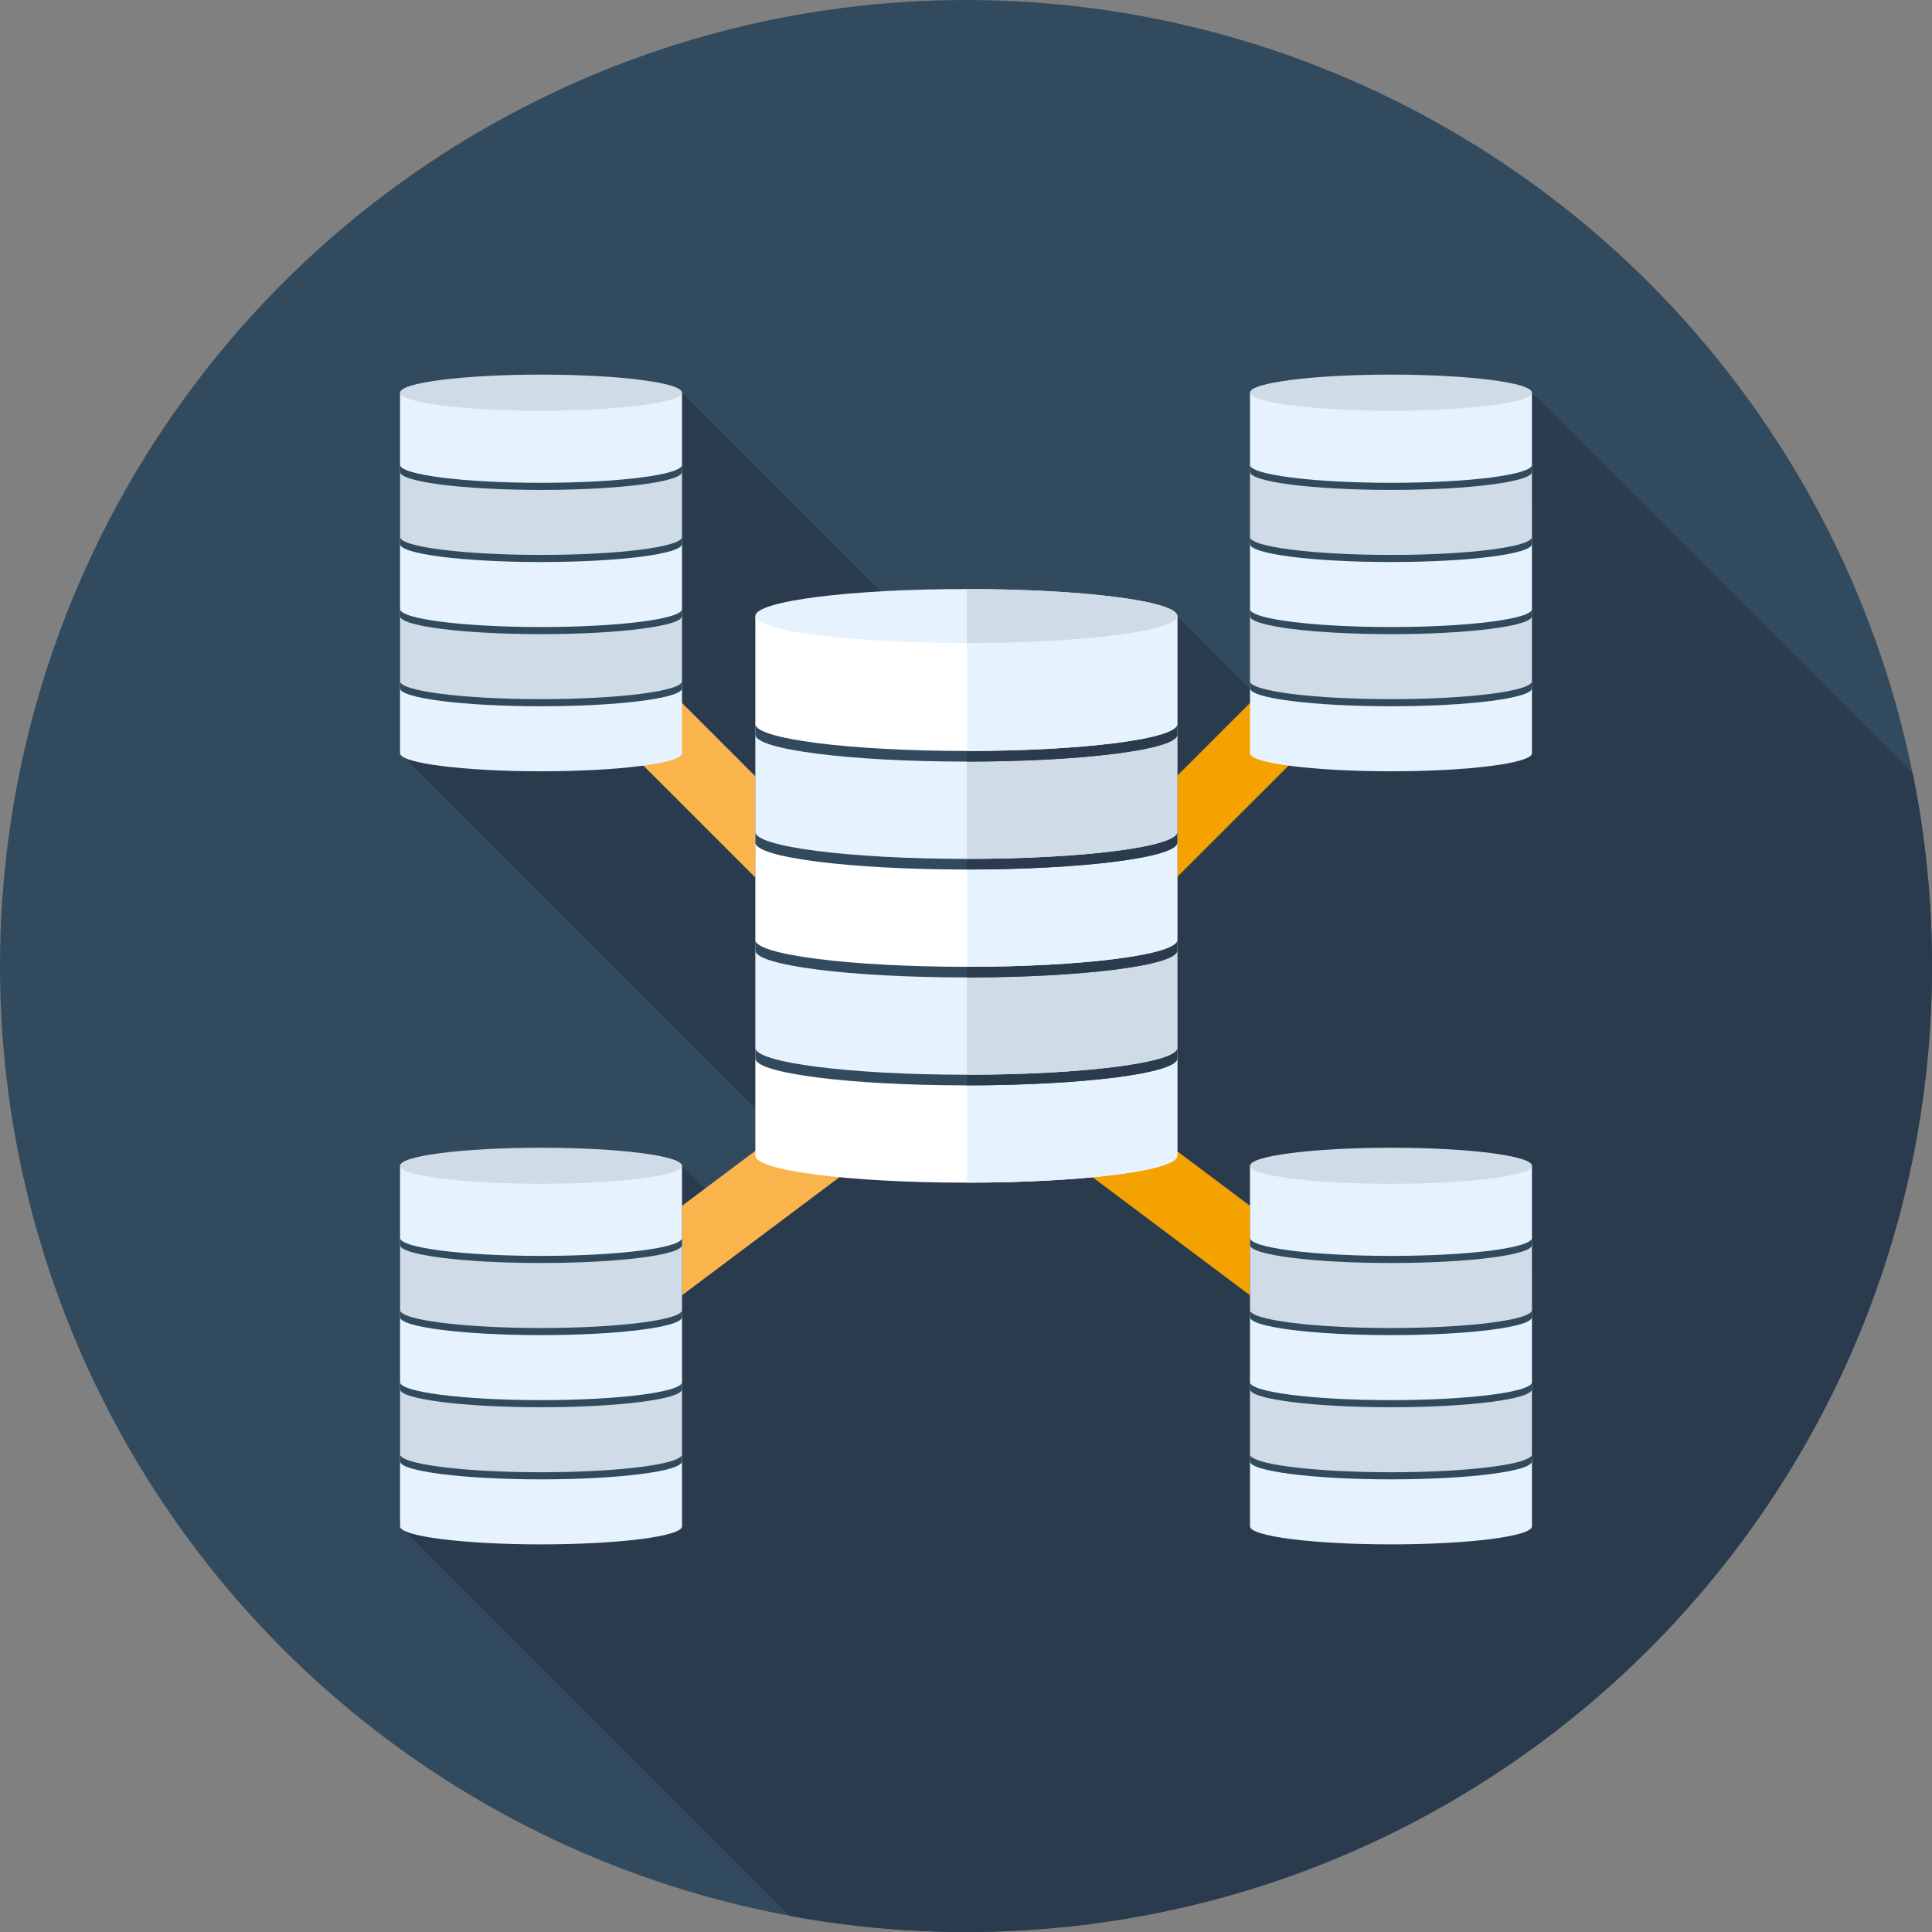<?xml version="1.0" encoding="iso-8859-1"?>
<!-- Generator: Adobe Illustrator 19.0.0, SVG Export Plug-In . SVG Version: 6.00 Build 0)  -->
<svg version="1.1" id="Layer_1" xmlns="http://www.w3.org/2000/svg" xmlns:xlink="http://www.w3.org/1999/xlink" x="0px" y="0px"
	 viewBox="0 0 512 512" style="enable-background:new 0 0 512 512;" xml:space="preserve">
<rect x="0" y="0" width="512" height="512" fill="#808080" stroke="none"/>
<circle style="fill:#324A5E;" cx="256" cy="256" r="256"/>
<path style="fill:#2B3B4E;" d="M512,256c0-17.468-1.757-34.525-5.089-51.01L405.982,104.06l-63.853,89.398l-30.134-30.132
	l-23.071,48.916L180.741,104.06l-74.719,95.558l105.484,105.484l-17.299,17.299l-13.465-13.465l-74.719,95.558l103.234,103.234
	C224.413,510.526,240.035,512,256,512C397.384,512,512,397.384,512,256z"/>
<polygon style="fill:#F9B54C;" points="147.911,367.881 136.535,352.711 241.566,273.937 163.962,196.334 177.373,182.925 
	270.436,275.989 "/>
<polygon style="fill:#F4A200;" points="364.089,367.881 241.566,275.989 334.627,182.925 348.038,196.334 270.434,273.937 
	375.465,352.711 "/>
<path style="fill:#E6F3FF;" d="M405.982,199.616c0,2.639-16.727,4.779-37.361,4.779c-20.633,0-37.36-2.139-37.36-4.777v-19.111
	h74.719v19.109H405.982z"/>
<path style="fill:#324A5E;" d="M405.982,182.387c0,2.639-16.727,4.779-37.361,4.779c-20.633,0-37.36-2.139-37.36-4.777v-19.113
	h74.719v19.111H405.982z"/>
<path style="fill:#CFDBE6;" d="M405.982,180.505c0,2.639-16.727,4.779-37.361,4.779c-20.633,0-37.36-2.139-37.36-4.777v-19.113
	h74.719v19.111H405.982z"/>
<path style="fill:#324A5E;" d="M405.982,163.276c0,2.639-16.727,4.779-37.361,4.779c-20.633,0-37.36-2.139-37.36-4.777v-19.113
	h74.719v19.111H405.982z"/>
<path style="fill:#E6F3FF;" d="M405.982,161.394c0,2.639-16.727,4.779-37.361,4.779c-20.633,0-37.36-2.139-37.36-4.777v-19.113
	h74.719v19.111H405.982z"/>
<path style="fill:#324A5E;" d="M405.982,144.165c0,2.639-16.727,4.779-37.361,4.779c-20.633,0-37.36-2.139-37.36-4.777v-19.113
	h74.719L405.982,144.165z"/>
<path style="fill:#CFDBE6;" d="M405.982,142.283c0,2.639-16.727,4.779-37.361,4.779c-20.633,0-37.36-2.139-37.36-4.777v-19.111
	h74.719L405.982,142.283z"/>
<path style="fill:#324A5E;" d="M405.982,125.052c0,2.639-16.727,4.779-37.361,4.779c-20.633,0-37.36-2.139-37.36-4.777v-19.111
	h74.719v19.109H405.982z"/>
<path style="fill:#E6F3FF;" d="M405.982,123.171c0,2.639-16.727,4.779-37.361,4.779c-20.633,0-37.36-2.139-37.36-4.777v-19.115
	h74.719v19.113H405.982z"/>
<ellipse style="fill:#CFDBE6;" cx="368.623" cy="104.055" rx="37.36" ry="4.779"/>
<path style="fill:#E6F3FF;" d="M180.741,199.616c0,2.639-16.727,4.779-37.36,4.779s-37.36-2.139-37.36-4.777v-19.111h74.719v19.109
	H180.741z"/>
<path style="fill:#324A5E;" d="M180.741,182.387c0,2.639-16.727,4.779-37.36,4.779s-37.36-2.139-37.36-4.777v-19.113h74.719v19.111
	H180.741z"/>
<path style="fill:#CFDBE6;" d="M180.741,180.505c0,2.639-16.727,4.779-37.36,4.779s-37.36-2.139-37.36-4.777v-19.111h74.719
	L180.741,180.505z"/>
<path style="fill:#324A5E;" d="M180.741,163.276c0,2.639-16.727,4.779-37.36,4.779s-37.36-2.139-37.36-4.777v-19.111h74.719
	L180.741,163.276z"/>
<path style="fill:#E6F3FF;" d="M180.741,161.394c0,2.639-16.727,4.779-37.36,4.779s-37.36-2.139-37.36-4.777v-19.113h74.719v19.111
	H180.741z"/>
<path style="fill:#324A5E;" d="M180.741,144.165c0,2.639-16.727,4.779-37.36,4.779s-37.36-2.139-37.36-4.777v-19.111h74.719v19.109
	H180.741z"/>
<path style="fill:#CFDBE6;" d="M180.741,142.283c0,2.639-16.727,4.779-37.36,4.779s-37.36-2.139-37.36-4.777v-19.111h74.719v19.109
	H180.741z"/>
<path style="fill:#324A5E;" d="M180.741,125.052c0,2.639-16.727,4.779-37.36,4.779s-37.36-2.139-37.36-4.777v-19.111h74.719
	L180.741,125.052z"/>
<path style="fill:#E6F3FF;" d="M180.741,123.171c0,2.639-16.727,4.779-37.36,4.779s-37.36-2.139-37.36-4.777v-19.111h74.719
	L180.741,123.171z"/>
<ellipse style="fill:#CFDBE6;" cx="143.377" cy="104.055" rx="37.36" ry="4.779"/>
<path style="fill:#E6F3FF;" d="M405.982,404.494c0,2.639-16.727,4.779-37.361,4.779c-20.633,0-37.36-2.139-37.36-4.777v-19.111
	h74.719v19.109H405.982z"/>
<path style="fill:#324A5E;" d="M405.982,387.263c0,2.639-16.727,4.779-37.361,4.779c-20.633,0-37.36-2.139-37.36-4.777v-19.111
	h74.719v19.109H405.982z"/>
<path style="fill:#CFDBE6;" d="M405.982,385.381c0,2.639-16.727,4.779-37.361,4.779c-20.633,0-37.36-2.139-37.36-4.777v-19.111
	h74.719v19.109H405.982z"/>
<path style="fill:#324A5E;" d="M405.982,368.152c0,2.639-16.727,4.779-37.361,4.779c-20.633,0-37.36-2.139-37.36-4.777v-19.111
	h74.719v19.109H405.982z"/>
<path style="fill:#E6F3FF;" d="M405.982,366.27c0,2.639-16.727,4.779-37.361,4.779c-20.633,0-37.36-2.139-37.36-4.777V347.16h74.719
	v19.109H405.982z"/>
<path style="fill:#324A5E;" d="M405.982,349.041c0,2.639-16.727,4.779-37.361,4.779c-20.633,0-37.36-2.139-37.36-4.777v-19.111
	h74.719L405.982,349.041z"/>
<path style="fill:#CFDBE6;" d="M405.982,347.158c0,2.639-16.727,4.779-37.361,4.779c-20.633,0-37.36-2.139-37.36-4.777v-19.111
	h74.719L405.982,347.158z"/>
<path style="fill:#324A5E;" d="M405.982,329.93c0,2.639-16.727,4.779-37.361,4.779c-20.633,0-37.36-2.139-37.36-4.777V310.82h74.719
	v19.109H405.982z"/>
<path style="fill:#E6F3FF;" d="M405.982,328.047c0,2.639-16.727,4.779-37.361,4.779c-20.633,0-37.36-2.139-37.36-4.777v-19.111
	h74.719v19.109H405.982z"/>
<ellipse style="fill:#CFDBE6;" cx="368.623" cy="308.941" rx="37.36" ry="4.779"/>
<path style="fill:#E6F3FF;" d="M180.741,404.494c0,2.639-16.727,4.779-37.36,4.779s-37.36-2.139-37.36-4.777v-19.111h74.719v19.109
	H180.741z"/>
<path style="fill:#324A5E;" d="M180.741,387.263c0,2.639-16.727,4.779-37.36,4.779s-37.36-2.139-37.36-4.777v-19.111h74.719v19.109
	H180.741z"/>
<path style="fill:#CFDBE6;" d="M180.741,385.381c0,2.639-16.727,4.779-37.36,4.779s-37.36-2.139-37.36-4.777v-19.111h74.719
	L180.741,385.381z"/>
<path style="fill:#324A5E;" d="M180.741,368.152c0,2.639-16.727,4.779-37.36,4.779s-37.36-2.139-37.36-4.777v-19.111h74.719
	L180.741,368.152z"/>
<path style="fill:#E6F3FF;" d="M180.741,366.27c0,2.639-16.727,4.779-37.36,4.779s-37.36-2.139-37.36-4.777V347.16h74.719v19.109
	H180.741z"/>
<path style="fill:#324A5E;" d="M180.741,349.041c0,2.639-16.727,4.779-37.36,4.779s-37.36-2.139-37.36-4.777v-19.111h74.719v19.109
	H180.741z"/>
<path style="fill:#CFDBE6;" d="M180.741,347.158c0,2.639-16.727,4.779-37.36,4.779s-37.36-2.139-37.36-4.777v-19.111h74.719v19.109
	H180.741z"/>
<path style="fill:#324A5E;" d="M180.741,329.93c0,2.639-16.727,4.779-37.36,4.779s-37.36-2.139-37.36-4.777V310.82h74.719
	L180.741,329.93z"/>
<path style="fill:#E6F3FF;" d="M180.741,328.047c0,2.639-16.727,4.779-37.36,4.779s-37.36-2.139-37.36-4.777v-19.111h74.719
	L180.741,328.047z"/>
<ellipse style="fill:#CFDBE6;" cx="143.377" cy="308.941" rx="37.36" ry="4.779"/>
<path style="fill:#FFFFFF;" d="M311.994,306.264c0,3.949-25.031,7.151-55.91,7.151s-55.91-3.201-55.91-7.151v-28.601h111.819
	L311.994,306.264L311.994,306.264z"/>
<path style="fill:#E6F3FF;" d="M256.243,277.663v35.75c30.804-0.01,55.751-3.208,55.751-7.149v-28.601H256.243z"/>
<path style="fill:#324A5E;" d="M311.994,280.479c0,3.949-25.031,7.151-55.91,7.151s-55.91-3.201-55.91-7.151v-28.601h111.819
	L311.994,280.479L311.994,280.479z"/>
<path style="fill:#2B3B4E;" d="M256.243,251.878v35.75c30.804-0.01,55.751-3.208,55.751-7.149v-28.601H256.243z"/>
<path style="fill:#E6F3FF;" d="M311.994,277.663c0,3.949-25.031,7.151-55.91,7.151s-55.91-3.201-55.91-7.151v-28.601h111.819
	L311.994,277.663L311.994,277.663z"/>
<path style="fill:#CFDBE6;" d="M256.243,249.061v35.75c30.804-0.01,55.751-3.208,55.751-7.149v-28.601H256.243z"/>
<path style="fill:#324A5E;" d="M311.994,251.878c0,3.949-25.031,7.151-55.91,7.151s-55.91-3.201-55.91-7.151v-28.601h111.819
	L311.994,251.878L311.994,251.878z"/>
<path style="fill:#2B3B4E;" d="M256.243,223.279v35.75c30.804-0.01,55.751-3.208,55.751-7.149v-28.601H256.243z"/>
<path style="fill:#FFFFFF;" d="M311.994,249.061c0,3.949-25.031,7.151-55.91,7.151s-55.91-3.201-55.91-7.151V220.46h111.819
	L311.994,249.061L311.994,249.061z"/>
<path style="fill:#E6F3FF;" d="M256.243,220.462v35.75c30.804-0.01,55.751-3.208,55.751-7.149v-28.601L256.243,220.462
	L256.243,220.462z"/>
<path style="fill:#324A5E;" d="M311.994,223.279c0,3.949-25.031,7.151-55.91,7.151s-55.91-3.201-55.91-7.151v-28.601h111.819
	L311.994,223.279L311.994,223.279z"/>
<path style="fill:#2B3B4E;" d="M256.243,194.677v35.75c30.804-0.01,55.751-3.208,55.751-7.149v-28.601L256.243,194.677
	L256.243,194.677z"/>
<path style="fill:#E6F3FF;" d="M311.994,220.462c0,3.949-25.031,7.151-55.91,7.151s-55.91-3.201-55.91-7.151V191.86h111.819
	L311.994,220.462L311.994,220.462z"/>
<path style="fill:#CFDBE6;" d="M256.243,191.86v35.75c30.804-0.01,55.751-3.208,55.751-7.149V191.86L256.243,191.86L256.243,191.86z
	"/>
<path style="fill:#324A5E;" d="M311.994,194.677c0,3.949-25.031,7.151-55.91,7.151s-55.91-3.201-55.91-7.151v-28.601h111.819
	L311.994,194.677L311.994,194.677z"/>
<path style="fill:#2B3B4E;" d="M256.243,166.076v35.75c30.804-0.01,55.751-3.208,55.751-7.149v-28.601H256.243z"/>
<path style="fill:#FFFFFF;" d="M311.994,191.86c0,3.949-25.031,7.151-55.91,7.151s-55.91-3.201-55.91-7.151v-28.601h111.819
	L311.994,191.86L311.994,191.86z"/>
<g>
	<path style="fill:#E6F3FF;" d="M256.243,163.259v35.75c30.804-0.01,55.751-3.208,55.751-7.149v-28.601H256.243z"/>
	<ellipse style="fill:#E6F3FF;" cx="256.086" cy="163.254" rx="55.91" ry="7.151"/>
</g>
<path style="fill:#CFDBE6;" d="M311.994,163.259c0-3.943-24.947-7.139-55.751-7.149v14.3
	C287.048,170.398,311.994,167.202,311.994,163.259z"/>
<g>
</g>
<g>
</g>
<g>
</g>
<g>
</g>
<g>
</g>
<g>
</g>
<g>
</g>
<g>
</g>
<g>
</g>
<g>
</g>
<g>
</g>
<g>
</g>
<g>
</g>
<g>
</g>
<g>
</g>
</svg>
